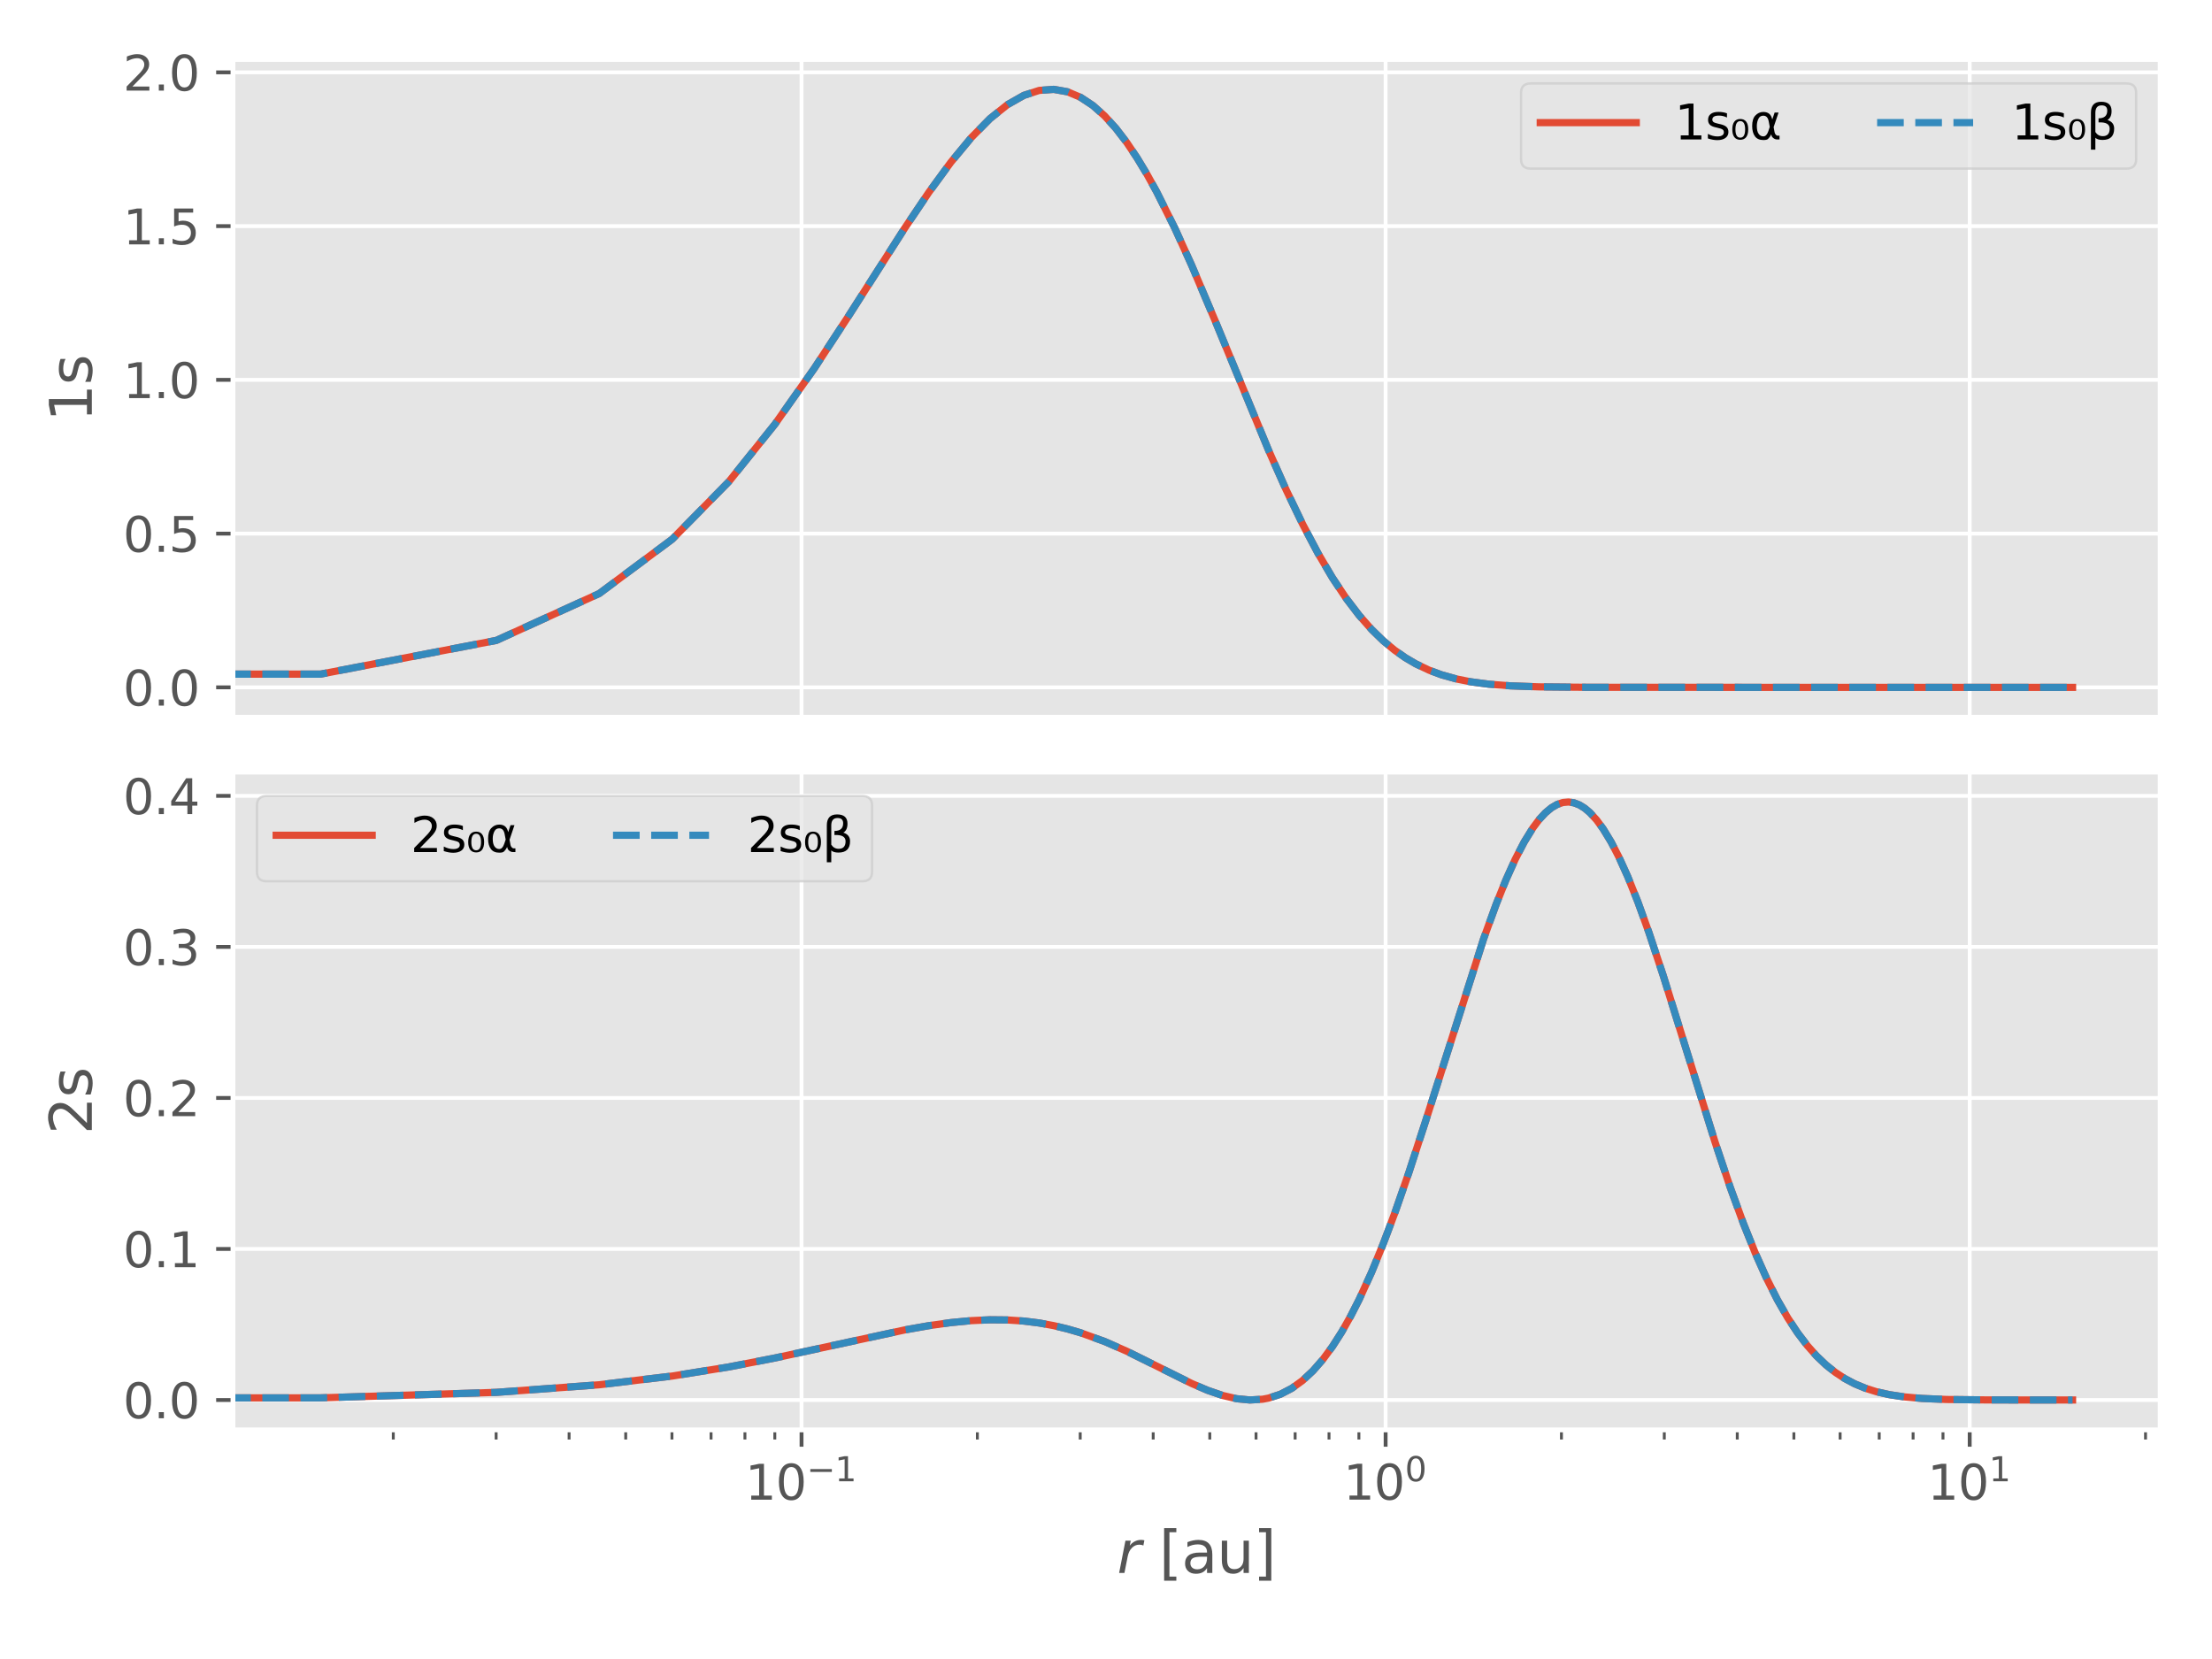 <?xml version="1.0" encoding="utf-8" standalone="no"?>
<!DOCTYPE svg PUBLIC "-//W3C//DTD SVG 1.1//EN"
  "http://www.w3.org/Graphics/SVG/1.1/DTD/svg11.dtd">
<svg xmlns:xlink="http://www.w3.org/1999/xlink" width="460.8pt" height="345.6pt" viewBox="0 0 460.8 345.6" xmlns="http://www.w3.org/2000/svg" version="1.1">
 <defs>
  <style type="text/css">*{stroke-linejoin: round; stroke-linecap: butt}</style>
 </defs>
 <g id="figure_1">
  <g id="patch_1">
   <path d="M 0 345.6 
L 460.8 345.6 
L 460.8 0 
L 0 0 
z
" style="fill: #ffffff"/>
  </g>
  <g id="axes_1">
   <g id="patch_2">
    <path d="M 48.53 149.419 
L 450 149.419 
L 450 12.385 
L 48.53 12.385 
z
" style="fill: #e5e5e5"/>
   </g>
   <g id="matplotlib.axis_1">
    <g id="xtick_1">
     <g id="line2d_1">
      <path d="M 166.975 149.419 
L 166.975 12.385 
" clip-path="url(#paadbb3033f)" style="fill: none; stroke: #ffffff; stroke-width: 0.8; stroke-linecap: square"/>
     </g>
    </g>
    <g id="xtick_2">
     <g id="line2d_2">
      <path d="M 288.65 149.419 
L 288.65 12.385 
" clip-path="url(#paadbb3033f)" style="fill: none; stroke: #ffffff; stroke-width: 0.8; stroke-linecap: square"/>
     </g>
    </g>
    <g id="xtick_3">
     <g id="line2d_3">
      <path d="M 410.325 149.419 
L 410.325 12.385 
" clip-path="url(#paadbb3033f)" style="fill: none; stroke: #ffffff; stroke-width: 0.8; stroke-linecap: square"/>
     </g>
    </g>
    <g id="xtick_4"/>
    <g id="xtick_5"/>
    <g id="xtick_6"/>
    <g id="xtick_7"/>
    <g id="xtick_8"/>
    <g id="xtick_9"/>
    <g id="xtick_10"/>
    <g id="xtick_11"/>
    <g id="xtick_12"/>
    <g id="xtick_13"/>
    <g id="xtick_14"/>
    <g id="xtick_15"/>
    <g id="xtick_16"/>
    <g id="xtick_17"/>
    <g id="xtick_18"/>
    <g id="xtick_19"/>
    <g id="xtick_20"/>
    <g id="xtick_21"/>
    <g id="xtick_22"/>
    <g id="xtick_23"/>
    <g id="xtick_24"/>
    <g id="xtick_25"/>
    <g id="xtick_26"/>
    <g id="xtick_27"/>
    <g id="xtick_28"/>
   </g>
   <g id="matplotlib.axis_2">
    <g id="ytick_1">
     <g id="line2d_4">
      <path d="M 48.53 143.19 
L 450 143.19 
" clip-path="url(#paadbb3033f)" style="fill: none; stroke: #ffffff; stroke-width: 0.8; stroke-linecap: square"/>
     </g>
     <g id="line2d_5">
      <defs>
       <path id="m9e1df66adb" d="M 0 0 
L -3.5 0 
" style="stroke: #555555; stroke-width: 0.8"/>
      </defs>
      <g>
       <use xlink:href="#m9e1df66adb" x="48.53" y="143.19" style="fill: #555555; stroke: #555555; stroke-width: 0.8"/>
      </g>
     </g>
     <g id="text_1">
      <!-- 0.0 -->
      <g style="fill: #555555" transform="translate(25.627 146.99) scale(0.1 -0.1)">
       <defs>
        <path id="DejaVuSans-30" d="M 2034 4250 
Q 1547 4250 1301 3770 
Q 1056 3291 1056 2328 
Q 1056 1369 1301 889 
Q 1547 409 2034 409 
Q 2525 409 2770 889 
Q 3016 1369 3016 2328 
Q 3016 3291 2770 3770 
Q 2525 4250 2034 4250 
z
M 2034 4750 
Q 2819 4750 3233 4129 
Q 3647 3509 3647 2328 
Q 3647 1150 3233 529 
Q 2819 -91 2034 -91 
Q 1250 -91 836 529 
Q 422 1150 422 2328 
Q 422 3509 836 4129 
Q 1250 4750 2034 4750 
z
" transform="scale(0.016)"/>
        <path id="DejaVuSans-2e" d="M 684 794 
L 1344 794 
L 1344 0 
L 684 0 
L 684 794 
z
" transform="scale(0.016)"/>
       </defs>
       <use xlink:href="#DejaVuSans-30"/>
       <use xlink:href="#DejaVuSans-2e" x="63.623"/>
       <use xlink:href="#DejaVuSans-30" x="95.41"/>
      </g>
     </g>
    </g>
    <g id="ytick_2">
     <g id="line2d_6">
      <path d="M 48.53 111.162 
L 450 111.162 
" clip-path="url(#paadbb3033f)" style="fill: none; stroke: #ffffff; stroke-width: 0.8; stroke-linecap: square"/>
     </g>
     <g id="line2d_7">
      <g>
       <use xlink:href="#m9e1df66adb" x="48.53" y="111.162" style="fill: #555555; stroke: #555555; stroke-width: 0.8"/>
      </g>
     </g>
     <g id="text_2">
      <!-- 0.5 -->
      <g style="fill: #555555" transform="translate(25.627 114.961) scale(0.1 -0.1)">
       <defs>
        <path id="DejaVuSans-35" d="M 691 4666 
L 3169 4666 
L 3169 4134 
L 1269 4134 
L 1269 2991 
Q 1406 3038 1543 3061 
Q 1681 3084 1819 3084 
Q 2600 3084 3056 2656 
Q 3513 2228 3513 1497 
Q 3513 744 3044 326 
Q 2575 -91 1722 -91 
Q 1428 -91 1123 -41 
Q 819 9 494 109 
L 494 744 
Q 775 591 1075 516 
Q 1375 441 1709 441 
Q 2250 441 2565 725 
Q 2881 1009 2881 1497 
Q 2881 1984 2565 2268 
Q 2250 2553 1709 2553 
Q 1456 2553 1204 2497 
Q 953 2441 691 2322 
L 691 4666 
z
" transform="scale(0.016)"/>
       </defs>
       <use xlink:href="#DejaVuSans-30"/>
       <use xlink:href="#DejaVuSans-2e" x="63.623"/>
       <use xlink:href="#DejaVuSans-35" x="95.41"/>
      </g>
     </g>
    </g>
    <g id="ytick_3">
     <g id="line2d_8">
      <path d="M 48.53 79.133 
L 450 79.133 
" clip-path="url(#paadbb3033f)" style="fill: none; stroke: #ffffff; stroke-width: 0.8; stroke-linecap: square"/>
     </g>
     <g id="line2d_9">
      <g>
       <use xlink:href="#m9e1df66adb" x="48.53" y="79.133" style="fill: #555555; stroke: #555555; stroke-width: 0.8"/>
      </g>
     </g>
     <g id="text_3">
      <!-- 1.0 -->
      <g style="fill: #555555" transform="translate(25.627 82.932) scale(0.1 -0.1)">
       <defs>
        <path id="DejaVuSans-31" d="M 794 531 
L 1825 531 
L 1825 4091 
L 703 3866 
L 703 4441 
L 1819 4666 
L 2450 4666 
L 2450 531 
L 3481 531 
L 3481 0 
L 794 0 
L 794 531 
z
" transform="scale(0.016)"/>
       </defs>
       <use xlink:href="#DejaVuSans-31"/>
       <use xlink:href="#DejaVuSans-2e" x="63.623"/>
       <use xlink:href="#DejaVuSans-30" x="95.41"/>
      </g>
     </g>
    </g>
    <g id="ytick_4">
     <g id="line2d_10">
      <path d="M 48.53 47.104 
L 450 47.104 
" clip-path="url(#paadbb3033f)" style="fill: none; stroke: #ffffff; stroke-width: 0.8; stroke-linecap: square"/>
     </g>
     <g id="line2d_11">
      <g>
       <use xlink:href="#m9e1df66adb" x="48.53" y="47.104" style="fill: #555555; stroke: #555555; stroke-width: 0.8"/>
      </g>
     </g>
     <g id="text_4">
      <!-- 1.5 -->
      <g style="fill: #555555" transform="translate(25.627 50.904) scale(0.1 -0.1)">
       <use xlink:href="#DejaVuSans-31"/>
       <use xlink:href="#DejaVuSans-2e" x="63.623"/>
       <use xlink:href="#DejaVuSans-35" x="95.41"/>
      </g>
     </g>
    </g>
    <g id="ytick_5">
     <g id="line2d_12">
      <path d="M 48.53 15.076 
L 450 15.076 
" clip-path="url(#paadbb3033f)" style="fill: none; stroke: #ffffff; stroke-width: 0.8; stroke-linecap: square"/>
     </g>
     <g id="line2d_13">
      <g>
       <use xlink:href="#m9e1df66adb" x="48.53" y="15.076" style="fill: #555555; stroke: #555555; stroke-width: 0.8"/>
      </g>
     </g>
     <g id="text_5">
      <!-- 2.0 -->
      <g style="fill: #555555" transform="translate(25.627 18.875) scale(0.1 -0.1)">
       <defs>
        <path id="DejaVuSans-32" d="M 1228 531 
L 3431 531 
L 3431 0 
L 469 0 
L 469 531 
Q 828 903 1448 1529 
Q 2069 2156 2228 2338 
Q 2531 2678 2651 2914 
Q 2772 3150 2772 3378 
Q 2772 3750 2511 3984 
Q 2250 4219 1831 4219 
Q 1534 4219 1204 4116 
Q 875 4013 500 3803 
L 500 4441 
Q 881 4594 1212 4672 
Q 1544 4750 1819 4750 
Q 2544 4750 2975 4387 
Q 3406 4025 3406 3419 
Q 3406 3131 3298 2873 
Q 3191 2616 2906 2266 
Q 2828 2175 2409 1742 
Q 1991 1309 1228 531 
z
" transform="scale(0.016)"/>
       </defs>
       <use xlink:href="#DejaVuSans-32"/>
       <use xlink:href="#DejaVuSans-2e" x="63.623"/>
       <use xlink:href="#DejaVuSans-30" x="95.41"/>
      </g>
     </g>
    </g>
    <g id="text_6">
     <!-- 1s -->
     <g style="fill: #555555" transform="translate(19.131 87.845) rotate(-90) scale(0.12 -0.12)">
      <defs>
       <path id="DejaVuSans-73" d="M 2834 3397 
L 2834 2853 
Q 2591 2978 2328 3040 
Q 2066 3103 1784 3103 
Q 1356 3103 1142 2972 
Q 928 2841 928 2578 
Q 928 2378 1081 2264 
Q 1234 2150 1697 2047 
L 1894 2003 
Q 2506 1872 2764 1633 
Q 3022 1394 3022 966 
Q 3022 478 2636 193 
Q 2250 -91 1575 -91 
Q 1294 -91 989 -36 
Q 684 19 347 128 
L 347 722 
Q 666 556 975 473 
Q 1284 391 1588 391 
Q 1994 391 2212 530 
Q 2431 669 2431 922 
Q 2431 1156 2273 1281 
Q 2116 1406 1581 1522 
L 1381 1569 
Q 847 1681 609 1914 
Q 372 2147 372 2553 
Q 372 3047 722 3315 
Q 1072 3584 1716 3584 
Q 2034 3584 2315 3537 
Q 2597 3491 2834 3397 
z
" transform="scale(0.016)"/>
      </defs>
      <use xlink:href="#DejaVuSans-31"/>
      <use xlink:href="#DejaVuSans-73" x="63.623"/>
     </g>
    </g>
   </g>
   <g id="line2d_14">
    <path d="M -1 140.435 
L 66.779 140.434 
L 103.407 133.405 
L 124.832 123.645 
L 140.034 112.327 
L 151.826 100.338 
L 161.46 88.33 
L 169.606 76.775 
L 176.662 65.998 
L 188.454 47.552 
L 193.49 40.074 
L 198.088 33.794 
L 202.318 28.69 
L 206.234 24.713 
L 209.88 21.798 
L 213.29 19.866 
L 216.494 18.833 
L 219.514 18.614 
L 222.371 19.12 
L 225.082 20.265 
L 227.66 21.969 
L 230.118 24.154 
L 232.467 26.746 
L 234.716 29.679 
L 236.873 32.892 
L 238.946 36.327 
L 240.94 39.934 
L 244.716 47.489 
L 248.24 55.252 
L 253.122 66.789 
L 264.288 93.845 
L 267.934 102.053 
L 271.344 109.161 
L 274.548 115.231 
L 277.568 120.355 
L 280.425 124.638 
L 283.136 128.189 
L 285.714 131.113 
L 288.172 133.503 
L 290.521 135.448 
L 292.77 137.021 
L 294.927 138.289 
L 297.673 139.599 
L 300.283 140.57 
L 303.374 141.432 
L 306.294 142.017 
L 310.129 142.529 
L 314.683 142.877 
L 320.637 143.086 
L 330.846 143.179 
L 377.67 143.19 
L 431.751 143.19 
L 431.751 143.19 
" clip-path="url(#paadbb3033f)" style="fill: none; stroke: #e24a33; stroke-width: 1.5; stroke-linecap: square"/>
   </g>
   <g id="line2d_15">
    <path d="M -1 140.435 
L 66.779 140.434 
L 103.407 133.405 
L 124.832 123.645 
L 140.034 112.327 
L 151.826 100.338 
L 161.46 88.33 
L 169.606 76.775 
L 176.662 65.998 
L 188.454 47.552 
L 193.49 40.074 
L 198.088 33.794 
L 202.318 28.69 
L 206.234 24.713 
L 209.88 21.798 
L 213.29 19.866 
L 216.494 18.833 
L 219.514 18.614 
L 222.371 19.12 
L 225.082 20.265 
L 227.66 21.969 
L 230.118 24.154 
L 232.467 26.746 
L 234.716 29.679 
L 236.873 32.892 
L 238.946 36.327 
L 240.94 39.934 
L 244.716 47.489 
L 248.24 55.252 
L 253.122 66.789 
L 264.288 93.845 
L 267.934 102.053 
L 271.344 109.161 
L 274.548 115.231 
L 277.568 120.355 
L 280.425 124.638 
L 283.136 128.189 
L 285.714 131.113 
L 288.172 133.503 
L 290.521 135.448 
L 292.77 137.021 
L 294.927 138.289 
L 297.673 139.599 
L 300.283 140.57 
L 303.374 141.432 
L 306.294 142.017 
L 310.129 142.529 
L 314.683 142.877 
L 320.637 143.086 
L 330.846 143.179 
L 377.67 143.19 
L 431.751 143.19 
L 431.751 143.19 
" clip-path="url(#paadbb3033f)" style="fill: none; stroke-dasharray: 5.55,2.4; stroke-dashoffset: 0; stroke: #348abd; stroke-width: 1.5"/>
   </g>
   <g id="patch_3">
    <path d="M 48.53 149.419 
L 48.53 12.385 
" style="fill: none; stroke: #ffffff; stroke-linejoin: miter; stroke-linecap: square"/>
   </g>
   <g id="patch_4">
    <path d="M 450 149.419 
L 450 12.385 
" style="fill: none; stroke: #ffffff; stroke-linejoin: miter; stroke-linecap: square"/>
   </g>
   <g id="patch_5">
    <path d="M 48.53 149.419 
L 450 149.419 
" style="fill: none; stroke: #ffffff; stroke-linejoin: miter; stroke-linecap: square"/>
   </g>
   <g id="patch_6">
    <path d="M 48.53 12.385 
L 450 12.385 
" style="fill: none; stroke: #ffffff; stroke-linejoin: miter; stroke-linecap: square"/>
   </g>
   <g id="legend_1">
    <g id="patch_7">
     <path d="M 318.864 35.126 
L 443 35.126 
Q 445 35.126 445 33.126 
L 445 19.385 
Q 445 17.385 443 17.385 
L 318.864 17.385 
Q 316.864 17.385 316.864 19.385 
L 316.864 33.126 
Q 316.864 35.126 318.864 35.126 
z
" style="fill: #e5e5e5; opacity: 0.75; stroke: #cccccc; stroke-width: 0.5; stroke-linejoin: miter"/>
    </g>
    <g id="line2d_16">
     <path d="M 320.864 25.546 
L 330.864 25.546 
L 340.864 25.546 
" style="fill: none; stroke: #e24a33; stroke-width: 1.5; stroke-linecap: square"/>
    </g>
    <g id="text_7">
     <!-- 1s₀α -->
     <g transform="translate(348.864 29.046) scale(0.1 -0.1)">
      <defs>
       <path id="DejaVuSans-2080" d="M 1781 2115 
Q 1625 2384 1309 2384 
Q 994 2384 838 2115 
Q 678 1846 678 1309 
Q 678 768 838 500 
Q 994 231 1309 231 
Q 1625 231 1781 500 
Q 1941 768 1941 1309 
Q 1941 1846 1781 2115 
z
M 1309 2662 
Q 1813 2662 2078 2315 
Q 2344 1968 2344 1309 
Q 2344 646 2078 299 
Q 1813 -47 1309 -47 
Q 803 -47 537 299 
Q 272 646 272 1309 
Q 272 1968 537 2315 
Q 803 2662 1309 2662 
z
" transform="scale(0.016)"/>
       <path id="DejaVuSans-3b1" d="M 2644 1628 
L 2506 2350 
Q 2366 3091 1809 3091 
Q 1391 3091 1200 2747 
Q 959 2316 959 1747 
Q 959 1059 1194 731 
Q 1431 397 1809 397 
Q 2228 397 2453 1063 
L 2644 1628 
z
M 2966 2584 
L 3275 3500 
L 3788 3500 
L 3147 1603 
L 3272 919 
Q 3300 766 3409 638 
Q 3538 488 3638 488 
L 3913 488 
L 3913 0 
L 3569 0 
Q 3275 0 3013 263 
Q 2884 394 2831 669 
Q 2688 322 2394 50 
Q 2256 -78 1809 -78 
Q 1075 -78 719 397 
Q 353 888 353 1747 
Q 353 2666 750 3097 
Q 1191 3578 1809 3578 
Q 2781 3578 2966 2584 
z
" transform="scale(0.016)"/>
      </defs>
      <use xlink:href="#DejaVuSans-31"/>
      <use xlink:href="#DejaVuSans-73" x="63.623"/>
      <use xlink:href="#DejaVuSans-2080" x="115.723"/>
      <use xlink:href="#DejaVuSans-3b1" x="155.811"/>
     </g>
    </g>
    <g id="line2d_17">
     <path d="M 391.038 25.546 
L 401.038 25.546 
L 411.038 25.546 
" style="fill: none; stroke-dasharray: 5.55,2.4; stroke-dashoffset: 0; stroke: #348abd; stroke-width: 1.5"/>
    </g>
    <g id="text_8">
     <!-- 1s₀β -->
     <g transform="translate(419.038 29.046) scale(0.1 -0.1)">
      <defs>
       <path id="DejaVuSans-3b2" d="M 1178 216 
L 1178 -1331 
L 600 -1331 
L 600 3478 
Q 600 4903 1931 4903 
Q 3288 4903 3288 3700 
Q 3288 2844 2750 2531 
Q 3625 2250 3625 1416 
Q 3625 -66 2119 -66 
Q 1456 -66 1178 216 
z
M 1178 966 
Q 1525 425 2141 425 
Q 3041 425 3041 1406 
Q 3041 2288 1591 2219 
L 1591 2750 
Q 2725 2750 2725 3750 
Q 2725 4434 1994 4434 
Q 1178 4434 1178 3459 
L 1178 966 
z
" transform="scale(0.016)"/>
      </defs>
      <use xlink:href="#DejaVuSans-31"/>
      <use xlink:href="#DejaVuSans-73" x="63.623"/>
      <use xlink:href="#DejaVuSans-2080" x="115.723"/>
      <use xlink:href="#DejaVuSans-3b2" x="155.811"/>
     </g>
    </g>
   </g>
  </g>
  <g id="axes_2">
   <g id="patch_8">
    <path d="M 48.53 297.875 
L 450 297.875 
L 450 160.841 
L 48.53 160.841 
z
" style="fill: #e5e5e5"/>
   </g>
   <g id="matplotlib.axis_3">
    <g id="xtick_29">
     <g id="line2d_18">
      <path d="M 166.975 297.875 
L 166.975 160.841 
" clip-path="url(#p145cbd5a6a)" style="fill: none; stroke: #ffffff; stroke-width: 0.8; stroke-linecap: square"/>
     </g>
     <g id="line2d_19">
      <defs>
       <path id="mdc657a70b4" d="M 0 0 
L 0 3.5 
" style="stroke: #555555; stroke-width: 0.8"/>
      </defs>
      <g>
       <use xlink:href="#mdc657a70b4" x="166.975" y="297.875" style="fill: #555555; stroke: #555555; stroke-width: 0.8"/>
      </g>
     </g>
     <g id="text_9">
      <!-- $\mathdefault{10^{-1}}$ -->
      <g style="fill: #555555" transform="translate(155.225 312.474) scale(0.1 -0.1)">
       <defs>
        <path id="DejaVuSans-2212" d="M 678 2272 
L 4684 2272 
L 4684 1741 
L 678 1741 
L 678 2272 
z
" transform="scale(0.016)"/>
       </defs>
       <use xlink:href="#DejaVuSans-31" transform="translate(0 0.684)"/>
       <use xlink:href="#DejaVuSans-30" transform="translate(63.623 0.684)"/>
       <use xlink:href="#DejaVuSans-2212" transform="translate(128.203 38.966) scale(0.7)"/>
       <use xlink:href="#DejaVuSans-31" transform="translate(186.855 38.966) scale(0.7)"/>
      </g>
     </g>
    </g>
    <g id="xtick_30">
     <g id="line2d_20">
      <path d="M 288.65 297.875 
L 288.65 160.841 
" clip-path="url(#p145cbd5a6a)" style="fill: none; stroke: #ffffff; stroke-width: 0.8; stroke-linecap: square"/>
     </g>
     <g id="line2d_21">
      <g>
       <use xlink:href="#mdc657a70b4" x="288.65" y="297.875" style="fill: #555555; stroke: #555555; stroke-width: 0.8"/>
      </g>
     </g>
     <g id="text_10">
      <!-- $\mathdefault{10^{0}}$ -->
      <g style="fill: #555555" transform="translate(279.85 312.474) scale(0.1 -0.1)">
       <use xlink:href="#DejaVuSans-31" transform="translate(0 0.766)"/>
       <use xlink:href="#DejaVuSans-30" transform="translate(63.623 0.766)"/>
       <use xlink:href="#DejaVuSans-30" transform="translate(128.203 39.047) scale(0.7)"/>
      </g>
     </g>
    </g>
    <g id="xtick_31">
     <g id="line2d_22">
      <path d="M 410.325 297.875 
L 410.325 160.841 
" clip-path="url(#p145cbd5a6a)" style="fill: none; stroke: #ffffff; stroke-width: 0.8; stroke-linecap: square"/>
     </g>
     <g id="line2d_23">
      <g>
       <use xlink:href="#mdc657a70b4" x="410.325" y="297.875" style="fill: #555555; stroke: #555555; stroke-width: 0.8"/>
      </g>
     </g>
     <g id="text_11">
      <!-- $\mathdefault{10^{1}}$ -->
      <g style="fill: #555555" transform="translate(401.525 312.474) scale(0.1 -0.1)">
       <use xlink:href="#DejaVuSans-31" transform="translate(0 0.684)"/>
       <use xlink:href="#DejaVuSans-30" transform="translate(63.623 0.684)"/>
       <use xlink:href="#DejaVuSans-31" transform="translate(128.203 38.966) scale(0.7)"/>
      </g>
     </g>
    </g>
    <g id="xtick_32">
     <g id="line2d_24">
      <defs>
       <path id="m204dc3138b" d="M 0 0 
L 0 2 
" style="stroke: #555555; stroke-width: 0.6"/>
      </defs>
      <g>
       <use xlink:href="#m204dc3138b" x="81.928" y="297.875" style="fill: #555555; stroke: #555555; stroke-width: 0.6"/>
      </g>
     </g>
    </g>
    <g id="xtick_33">
     <g id="line2d_25">
      <g>
       <use xlink:href="#m204dc3138b" x="103.354" y="297.875" style="fill: #555555; stroke: #555555; stroke-width: 0.6"/>
      </g>
     </g>
    </g>
    <g id="xtick_34">
     <g id="line2d_26">
      <g>
       <use xlink:href="#m204dc3138b" x="118.556" y="297.875" style="fill: #555555; stroke: #555555; stroke-width: 0.6"/>
      </g>
     </g>
    </g>
    <g id="xtick_35">
     <g id="line2d_27">
      <g>
       <use xlink:href="#m204dc3138b" x="130.347" y="297.875" style="fill: #555555; stroke: #555555; stroke-width: 0.6"/>
      </g>
     </g>
    </g>
    <g id="xtick_36">
     <g id="line2d_28">
      <g>
       <use xlink:href="#m204dc3138b" x="139.982" y="297.875" style="fill: #555555; stroke: #555555; stroke-width: 0.6"/>
      </g>
     </g>
    </g>
    <g id="xtick_37">
     <g id="line2d_29">
      <g>
       <use xlink:href="#m204dc3138b" x="148.127" y="297.875" style="fill: #555555; stroke: #555555; stroke-width: 0.6"/>
      </g>
     </g>
    </g>
    <g id="xtick_38">
     <g id="line2d_30">
      <g>
       <use xlink:href="#m204dc3138b" x="155.183" y="297.875" style="fill: #555555; stroke: #555555; stroke-width: 0.6"/>
      </g>
     </g>
    </g>
    <g id="xtick_39">
     <g id="line2d_31">
      <g>
       <use xlink:href="#m204dc3138b" x="161.407" y="297.875" style="fill: #555555; stroke: #555555; stroke-width: 0.6"/>
      </g>
     </g>
    </g>
    <g id="xtick_40">
     <g id="line2d_32">
      <g>
       <use xlink:href="#m204dc3138b" x="203.603" y="297.875" style="fill: #555555; stroke: #555555; stroke-width: 0.6"/>
      </g>
     </g>
    </g>
    <g id="xtick_41">
     <g id="line2d_33">
      <g>
       <use xlink:href="#m204dc3138b" x="225.029" y="297.875" style="fill: #555555; stroke: #555555; stroke-width: 0.6"/>
      </g>
     </g>
    </g>
    <g id="xtick_42">
     <g id="line2d_34">
      <g>
       <use xlink:href="#m204dc3138b" x="240.231" y="297.875" style="fill: #555555; stroke: #555555; stroke-width: 0.6"/>
      </g>
     </g>
    </g>
    <g id="xtick_43">
     <g id="line2d_35">
      <g>
       <use xlink:href="#m204dc3138b" x="252.022" y="297.875" style="fill: #555555; stroke: #555555; stroke-width: 0.6"/>
      </g>
     </g>
    </g>
    <g id="xtick_44">
     <g id="line2d_36">
      <g>
       <use xlink:href="#m204dc3138b" x="261.657" y="297.875" style="fill: #555555; stroke: #555555; stroke-width: 0.6"/>
      </g>
     </g>
    </g>
    <g id="xtick_45">
     <g id="line2d_37">
      <g>
       <use xlink:href="#m204dc3138b" x="269.802" y="297.875" style="fill: #555555; stroke: #555555; stroke-width: 0.6"/>
      </g>
     </g>
    </g>
    <g id="xtick_46">
     <g id="line2d_38">
      <g>
       <use xlink:href="#m204dc3138b" x="276.859" y="297.875" style="fill: #555555; stroke: #555555; stroke-width: 0.6"/>
      </g>
     </g>
    </g>
    <g id="xtick_47">
     <g id="line2d_39">
      <g>
       <use xlink:href="#m204dc3138b" x="283.083" y="297.875" style="fill: #555555; stroke: #555555; stroke-width: 0.6"/>
      </g>
     </g>
    </g>
    <g id="xtick_48">
     <g id="line2d_40">
      <g>
       <use xlink:href="#m204dc3138b" x="325.278" y="297.875" style="fill: #555555; stroke: #555555; stroke-width: 0.6"/>
      </g>
     </g>
    </g>
    <g id="xtick_49">
     <g id="line2d_41">
      <g>
       <use xlink:href="#m204dc3138b" x="346.704" y="297.875" style="fill: #555555; stroke: #555555; stroke-width: 0.6"/>
      </g>
     </g>
    </g>
    <g id="xtick_50">
     <g id="line2d_42">
      <g>
       <use xlink:href="#m204dc3138b" x="361.906" y="297.875" style="fill: #555555; stroke: #555555; stroke-width: 0.6"/>
      </g>
     </g>
    </g>
    <g id="xtick_51">
     <g id="line2d_43">
      <g>
       <use xlink:href="#m204dc3138b" x="373.698" y="297.875" style="fill: #555555; stroke: #555555; stroke-width: 0.6"/>
      </g>
     </g>
    </g>
    <g id="xtick_52">
     <g id="line2d_44">
      <g>
       <use xlink:href="#m204dc3138b" x="383.332" y="297.875" style="fill: #555555; stroke: #555555; stroke-width: 0.6"/>
      </g>
     </g>
    </g>
    <g id="xtick_53">
     <g id="line2d_45">
      <g>
       <use xlink:href="#m204dc3138b" x="391.478" y="297.875" style="fill: #555555; stroke: #555555; stroke-width: 0.6"/>
      </g>
     </g>
    </g>
    <g id="xtick_54">
     <g id="line2d_46">
      <g>
       <use xlink:href="#m204dc3138b" x="398.534" y="297.875" style="fill: #555555; stroke: #555555; stroke-width: 0.6"/>
      </g>
     </g>
    </g>
    <g id="xtick_55">
     <g id="line2d_47">
      <g>
       <use xlink:href="#m204dc3138b" x="404.758" y="297.875" style="fill: #555555; stroke: #555555; stroke-width: 0.6"/>
      </g>
     </g>
    </g>
    <g id="xtick_56">
     <g id="line2d_48">
      <g>
       <use xlink:href="#m204dc3138b" x="446.953" y="297.875" style="fill: #555555; stroke: #555555; stroke-width: 0.6"/>
      </g>
     </g>
    </g>
    <g id="text_12">
     <!-- $r$ [au] -->
     <g style="fill: #555555" transform="translate(232.705 327.672) scale(0.12 -0.12)">
      <defs>
       <path id="DejaVuSans-Oblique-72" d="M 2853 2969 
Q 2766 3016 2653 3041 
Q 2541 3066 2413 3066 
Q 1953 3066 1609 2717 
Q 1266 2369 1153 1784 
L 800 0 
L 225 0 
L 909 3500 
L 1484 3500 
L 1375 2956 
Q 1603 3259 1920 3421 
Q 2238 3584 2597 3584 
Q 2691 3584 2781 3573 
Q 2872 3563 2963 3538 
L 2853 2969 
z
" transform="scale(0.016)"/>
       <path id="DejaVuSans-20" transform="scale(0.016)"/>
       <path id="DejaVuSans-5b" d="M 550 4863 
L 1875 4863 
L 1875 4416 
L 1125 4416 
L 1125 -397 
L 1875 -397 
L 1875 -844 
L 550 -844 
L 550 4863 
z
" transform="scale(0.016)"/>
       <path id="DejaVuSans-61" d="M 2194 1759 
Q 1497 1759 1228 1600 
Q 959 1441 959 1056 
Q 959 750 1161 570 
Q 1363 391 1709 391 
Q 2188 391 2477 730 
Q 2766 1069 2766 1631 
L 2766 1759 
L 2194 1759 
z
M 3341 1997 
L 3341 0 
L 2766 0 
L 2766 531 
Q 2569 213 2275 61 
Q 1981 -91 1556 -91 
Q 1019 -91 701 211 
Q 384 513 384 1019 
Q 384 1609 779 1909 
Q 1175 2209 1959 2209 
L 2766 2209 
L 2766 2266 
Q 2766 2663 2505 2880 
Q 2244 3097 1772 3097 
Q 1472 3097 1187 3025 
Q 903 2953 641 2809 
L 641 3341 
Q 956 3463 1253 3523 
Q 1550 3584 1831 3584 
Q 2591 3584 2966 3190 
Q 3341 2797 3341 1997 
z
" transform="scale(0.016)"/>
       <path id="DejaVuSans-75" d="M 544 1381 
L 544 3500 
L 1119 3500 
L 1119 1403 
Q 1119 906 1312 657 
Q 1506 409 1894 409 
Q 2359 409 2629 706 
Q 2900 1003 2900 1516 
L 2900 3500 
L 3475 3500 
L 3475 0 
L 2900 0 
L 2900 538 
Q 2691 219 2414 64 
Q 2138 -91 1772 -91 
Q 1169 -91 856 284 
Q 544 659 544 1381 
z
M 1991 3584 
L 1991 3584 
z
" transform="scale(0.016)"/>
       <path id="DejaVuSans-5d" d="M 1947 4863 
L 1947 -844 
L 622 -844 
L 622 -397 
L 1369 -397 
L 1369 4416 
L 622 4416 
L 622 4863 
L 1947 4863 
z
" transform="scale(0.016)"/>
      </defs>
      <use xlink:href="#DejaVuSans-Oblique-72" transform="translate(0 0.016)"/>
      <use xlink:href="#DejaVuSans-20" transform="translate(41.113 0.016)"/>
      <use xlink:href="#DejaVuSans-5b" transform="translate(72.9 0.016)"/>
      <use xlink:href="#DejaVuSans-61" transform="translate(111.914 0.016)"/>
      <use xlink:href="#DejaVuSans-75" transform="translate(173.193 0.016)"/>
      <use xlink:href="#DejaVuSans-5d" transform="translate(236.572 0.016)"/>
     </g>
    </g>
   </g>
   <g id="matplotlib.axis_4">
    <g id="ytick_6">
     <g id="line2d_49">
      <path d="M 48.53 291.647 
L 450 291.647 
" clip-path="url(#p145cbd5a6a)" style="fill: none; stroke: #ffffff; stroke-width: 0.8; stroke-linecap: square"/>
     </g>
     <g id="line2d_50">
      <g>
       <use xlink:href="#m9e1df66adb" x="48.53" y="291.647" style="fill: #555555; stroke: #555555; stroke-width: 0.8"/>
      </g>
     </g>
     <g id="text_13">
      <!-- 0.0 -->
      <g style="fill: #555555" transform="translate(25.627 295.446) scale(0.1 -0.1)">
       <use xlink:href="#DejaVuSans-30"/>
       <use xlink:href="#DejaVuSans-2e" x="63.623"/>
       <use xlink:href="#DejaVuSans-30" x="95.41"/>
      </g>
     </g>
    </g>
    <g id="ytick_7">
     <g id="line2d_51">
      <path d="M 48.53 260.183 
L 450 260.183 
" clip-path="url(#p145cbd5a6a)" style="fill: none; stroke: #ffffff; stroke-width: 0.8; stroke-linecap: square"/>
     </g>
     <g id="line2d_52">
      <g>
       <use xlink:href="#m9e1df66adb" x="48.53" y="260.183" style="fill: #555555; stroke: #555555; stroke-width: 0.8"/>
      </g>
     </g>
     <g id="text_14">
      <!-- 0.1 -->
      <g style="fill: #555555" transform="translate(25.627 263.982) scale(0.1 -0.1)">
       <use xlink:href="#DejaVuSans-30"/>
       <use xlink:href="#DejaVuSans-2e" x="63.623"/>
       <use xlink:href="#DejaVuSans-31" x="95.41"/>
      </g>
     </g>
    </g>
    <g id="ytick_8">
     <g id="line2d_53">
      <path d="M 48.53 228.719 
L 450 228.719 
" clip-path="url(#p145cbd5a6a)" style="fill: none; stroke: #ffffff; stroke-width: 0.8; stroke-linecap: square"/>
     </g>
     <g id="line2d_54">
      <g>
       <use xlink:href="#m9e1df66adb" x="48.53" y="228.719" style="fill: #555555; stroke: #555555; stroke-width: 0.8"/>
      </g>
     </g>
     <g id="text_15">
      <!-- 0.2 -->
      <g style="fill: #555555" transform="translate(25.627 232.518) scale(0.1 -0.1)">
       <use xlink:href="#DejaVuSans-30"/>
       <use xlink:href="#DejaVuSans-2e" x="63.623"/>
       <use xlink:href="#DejaVuSans-32" x="95.41"/>
      </g>
     </g>
    </g>
    <g id="ytick_9">
     <g id="line2d_55">
      <path d="M 48.53 197.255 
L 450 197.255 
" clip-path="url(#p145cbd5a6a)" style="fill: none; stroke: #ffffff; stroke-width: 0.8; stroke-linecap: square"/>
     </g>
     <g id="line2d_56">
      <g>
       <use xlink:href="#m9e1df66adb" x="48.53" y="197.255" style="fill: #555555; stroke: #555555; stroke-width: 0.8"/>
      </g>
     </g>
     <g id="text_16">
      <!-- 0.3 -->
      <g style="fill: #555555" transform="translate(25.627 201.055) scale(0.1 -0.1)">
       <defs>
        <path id="DejaVuSans-33" d="M 2597 2516 
Q 3050 2419 3304 2112 
Q 3559 1806 3559 1356 
Q 3559 666 3084 287 
Q 2609 -91 1734 -91 
Q 1441 -91 1130 -33 
Q 819 25 488 141 
L 488 750 
Q 750 597 1062 519 
Q 1375 441 1716 441 
Q 2309 441 2620 675 
Q 2931 909 2931 1356 
Q 2931 1769 2642 2001 
Q 2353 2234 1838 2234 
L 1294 2234 
L 1294 2753 
L 1863 2753 
Q 2328 2753 2575 2939 
Q 2822 3125 2822 3475 
Q 2822 3834 2567 4026 
Q 2313 4219 1838 4219 
Q 1578 4219 1281 4162 
Q 984 4106 628 3988 
L 628 4550 
Q 988 4650 1302 4700 
Q 1616 4750 1894 4750 
Q 2613 4750 3031 4423 
Q 3450 4097 3450 3541 
Q 3450 3153 3228 2886 
Q 3006 2619 2597 2516 
z
" transform="scale(0.016)"/>
       </defs>
       <use xlink:href="#DejaVuSans-30"/>
       <use xlink:href="#DejaVuSans-2e" x="63.623"/>
       <use xlink:href="#DejaVuSans-33" x="95.41"/>
      </g>
     </g>
    </g>
    <g id="ytick_10">
     <g id="line2d_57">
      <path d="M 48.53 165.792 
L 450 165.792 
" clip-path="url(#p145cbd5a6a)" style="fill: none; stroke: #ffffff; stroke-width: 0.8; stroke-linecap: square"/>
     </g>
     <g id="line2d_58">
      <g>
       <use xlink:href="#m9e1df66adb" x="48.53" y="165.792" style="fill: #555555; stroke: #555555; stroke-width: 0.8"/>
      </g>
     </g>
     <g id="text_17">
      <!-- 0.4 -->
      <g style="fill: #555555" transform="translate(25.627 169.591) scale(0.1 -0.1)">
       <defs>
        <path id="DejaVuSans-34" d="M 2419 4116 
L 825 1625 
L 2419 1625 
L 2419 4116 
z
M 2253 4666 
L 3047 4666 
L 3047 1625 
L 3713 1625 
L 3713 1100 
L 3047 1100 
L 3047 0 
L 2419 0 
L 2419 1100 
L 313 1100 
L 313 1709 
L 2253 4666 
z
" transform="scale(0.016)"/>
       </defs>
       <use xlink:href="#DejaVuSans-30"/>
       <use xlink:href="#DejaVuSans-2e" x="63.623"/>
       <use xlink:href="#DejaVuSans-34" x="95.41"/>
      </g>
     </g>
    </g>
    <g id="text_18">
     <!-- 2s -->
     <g style="fill: #555555" transform="translate(19.131 236.301) rotate(-90) scale(0.12 -0.12)">
      <use xlink:href="#DejaVuSans-32"/>
      <use xlink:href="#DejaVuSans-73" x="63.623"/>
     </g>
    </g>
   </g>
   <g id="line2d_59">
    <path d="M -1 291.197 
L 66.779 291.197 
L 103.407 290.054 
L 124.832 288.474 
L 140.034 286.658 
L 151.826 284.759 
L 161.46 282.891 
L 188.454 277.052 
L 193.49 276.162 
L 198.088 275.518 
L 202.318 275.113 
L 206.234 274.937 
L 209.88 274.972 
L 213.29 275.2 
L 216.494 275.601 
L 219.514 276.155 
L 222.371 276.839 
L 225.082 277.631 
L 230.118 279.459 
L 234.716 281.48 
L 240.94 284.569 
L 248.24 288.202 
L 251.544 289.619 
L 254.653 290.69 
L 257.59 291.373 
L 260.372 291.643 
L 263.014 291.486 
L 264.288 291.245 
L 266.746 290.443 
L 269.095 289.221 
L 271.344 287.593 
L 273.501 285.581 
L 275.574 283.209 
L 277.568 280.506 
L 279.49 277.5 
L 281.344 274.223 
L 283.136 270.709 
L 285.714 265.06 
L 288.172 259.057 
L 290.521 252.803 
L 293.499 244.244 
L 297 233.482 
L 309.061 195.574 
L 311.691 188.336 
L 313.704 183.323 
L 315.644 179.014 
L 317.514 175.405 
L 319.321 172.483 
L 320.637 170.728 
L 321.921 169.335 
L 323.174 168.288 
L 324.398 167.573 
L 325.595 167.173 
L 326.765 167.07 
L 327.909 167.247 
L 329.03 167.686 
L 330.127 168.369 
L 331.202 169.278 
L 332.601 170.809 
L 333.965 172.669 
L 335.622 175.395 
L 337.228 178.499 
L 339.093 182.626 
L 341.189 187.861 
L 343.487 194.216 
L 346.492 203.268 
L 350.824 217.184 
L 357.265 237.881 
L 360.417 247.285 
L 363.199 254.913 
L 365.657 261.033 
L 368.006 266.288 
L 370.255 270.754 
L 372.413 274.52 
L 374.485 277.669 
L 376.479 280.287 
L 378.401 282.45 
L 380.395 284.349 
L 382.317 285.878 
L 384.302 287.18 
L 386.339 288.261 
L 388.541 289.178 
L 390.885 289.919 
L 393.567 290.528 
L 396.636 290.99 
L 400.405 291.325 
L 405.511 291.536 
L 414.003 291.633 
L 431.751 291.647 
L 431.751 291.647 
" clip-path="url(#p145cbd5a6a)" style="fill: none; stroke: #e24a33; stroke-width: 1.5; stroke-linecap: square"/>
   </g>
   <g id="line2d_60">
    <path d="M -1 291.197 
L 66.779 291.197 
L 103.407 290.054 
L 124.832 288.474 
L 140.034 286.658 
L 151.826 284.759 
L 161.46 282.891 
L 188.454 277.052 
L 193.49 276.162 
L 198.088 275.518 
L 202.318 275.113 
L 206.234 274.937 
L 209.88 274.972 
L 213.29 275.2 
L 216.494 275.601 
L 219.514 276.155 
L 222.371 276.839 
L 225.082 277.631 
L 230.118 279.459 
L 234.716 281.48 
L 240.94 284.569 
L 248.24 288.202 
L 251.544 289.619 
L 254.653 290.69 
L 257.59 291.373 
L 260.372 291.643 
L 263.014 291.486 
L 264.288 291.245 
L 266.746 290.443 
L 269.095 289.221 
L 271.344 287.593 
L 273.501 285.581 
L 275.574 283.209 
L 277.568 280.506 
L 279.49 277.5 
L 281.344 274.223 
L 283.136 270.709 
L 285.714 265.06 
L 288.172 259.057 
L 290.521 252.803 
L 293.499 244.244 
L 297 233.482 
L 309.061 195.574 
L 311.691 188.336 
L 313.704 183.323 
L 315.644 179.014 
L 317.514 175.405 
L 319.321 172.483 
L 320.637 170.728 
L 321.921 169.335 
L 323.174 168.288 
L 324.398 167.573 
L 325.595 167.173 
L 326.765 167.07 
L 327.909 167.247 
L 329.03 167.686 
L 330.127 168.369 
L 331.202 169.278 
L 332.601 170.809 
L 333.965 172.669 
L 335.622 175.395 
L 337.228 178.499 
L 339.093 182.626 
L 341.189 187.861 
L 343.487 194.216 
L 346.492 203.268 
L 350.824 217.184 
L 357.265 237.881 
L 360.417 247.285 
L 363.199 254.913 
L 365.657 261.033 
L 368.006 266.288 
L 370.255 270.754 
L 372.413 274.52 
L 374.485 277.669 
L 376.479 280.287 
L 378.401 282.45 
L 380.395 284.349 
L 382.317 285.878 
L 384.302 287.18 
L 386.339 288.261 
L 388.541 289.178 
L 390.885 289.919 
L 393.567 290.528 
L 396.636 290.99 
L 400.405 291.325 
L 405.511 291.536 
L 414.003 291.633 
L 431.751 291.647 
L 431.751 291.647 
" clip-path="url(#p145cbd5a6a)" style="fill: none; stroke-dasharray: 5.55,2.4; stroke-dashoffset: 0; stroke: #348abd; stroke-width: 1.5"/>
   </g>
   <g id="patch_9">
    <path d="M 48.53 297.875 
L 48.53 160.841 
" style="fill: none; stroke: #ffffff; stroke-linejoin: miter; stroke-linecap: square"/>
   </g>
   <g id="patch_10">
    <path d="M 450 297.875 
L 450 160.841 
" style="fill: none; stroke: #ffffff; stroke-linejoin: miter; stroke-linecap: square"/>
   </g>
   <g id="patch_11">
    <path d="M 48.53 297.875 
L 450 297.875 
" style="fill: none; stroke: #ffffff; stroke-linejoin: miter; stroke-linecap: square"/>
   </g>
   <g id="patch_12">
    <path d="M 48.53 160.841 
L 450 160.841 
" style="fill: none; stroke: #ffffff; stroke-linejoin: miter; stroke-linecap: square"/>
   </g>
   <g id="legend_2">
    <g id="patch_13">
     <path d="M 55.53 183.582 
L 179.666 183.582 
Q 181.666 183.582 181.666 181.582 
L 181.666 167.841 
Q 181.666 165.841 179.666 165.841 
L 55.53 165.841 
Q 53.53 165.841 53.53 167.841 
L 53.53 181.582 
Q 53.53 183.582 55.53 183.582 
z
" style="fill: #e5e5e5; opacity: 0.75; stroke: #cccccc; stroke-width: 0.5; stroke-linejoin: miter"/>
    </g>
    <g id="line2d_61">
     <path d="M 57.53 174.002 
L 67.53 174.002 
L 77.53 174.002 
" style="fill: none; stroke: #e24a33; stroke-width: 1.5; stroke-linecap: square"/>
    </g>
    <g id="text_19">
     <!-- 2s₀α -->
     <g transform="translate(85.53 177.502) scale(0.1 -0.1)">
      <use xlink:href="#DejaVuSans-32"/>
      <use xlink:href="#DejaVuSans-73" x="63.623"/>
      <use xlink:href="#DejaVuSans-2080" x="115.723"/>
      <use xlink:href="#DejaVuSans-3b1" x="155.811"/>
     </g>
    </g>
    <g id="line2d_62">
     <path d="M 127.703 174.002 
L 137.703 174.002 
L 147.703 174.002 
" style="fill: none; stroke-dasharray: 5.55,2.4; stroke-dashoffset: 0; stroke: #348abd; stroke-width: 1.5"/>
    </g>
    <g id="text_20">
     <!-- 2s₀β -->
     <g transform="translate(155.703 177.502) scale(0.1 -0.1)">
      <use xlink:href="#DejaVuSans-32"/>
      <use xlink:href="#DejaVuSans-73" x="63.623"/>
      <use xlink:href="#DejaVuSans-2080" x="115.723"/>
      <use xlink:href="#DejaVuSans-3b2" x="155.811"/>
     </g>
    </g>
   </g>
  </g>
 </g>
 <defs>
  <clipPath id="paadbb3033f">
   <rect x="48.53" y="12.385" width="401.47" height="137.034"/>
  </clipPath>
  <clipPath id="p145cbd5a6a">
   <rect x="48.53" y="160.841" width="401.47" height="137.034"/>
  </clipPath>
 </defs>
</svg>
